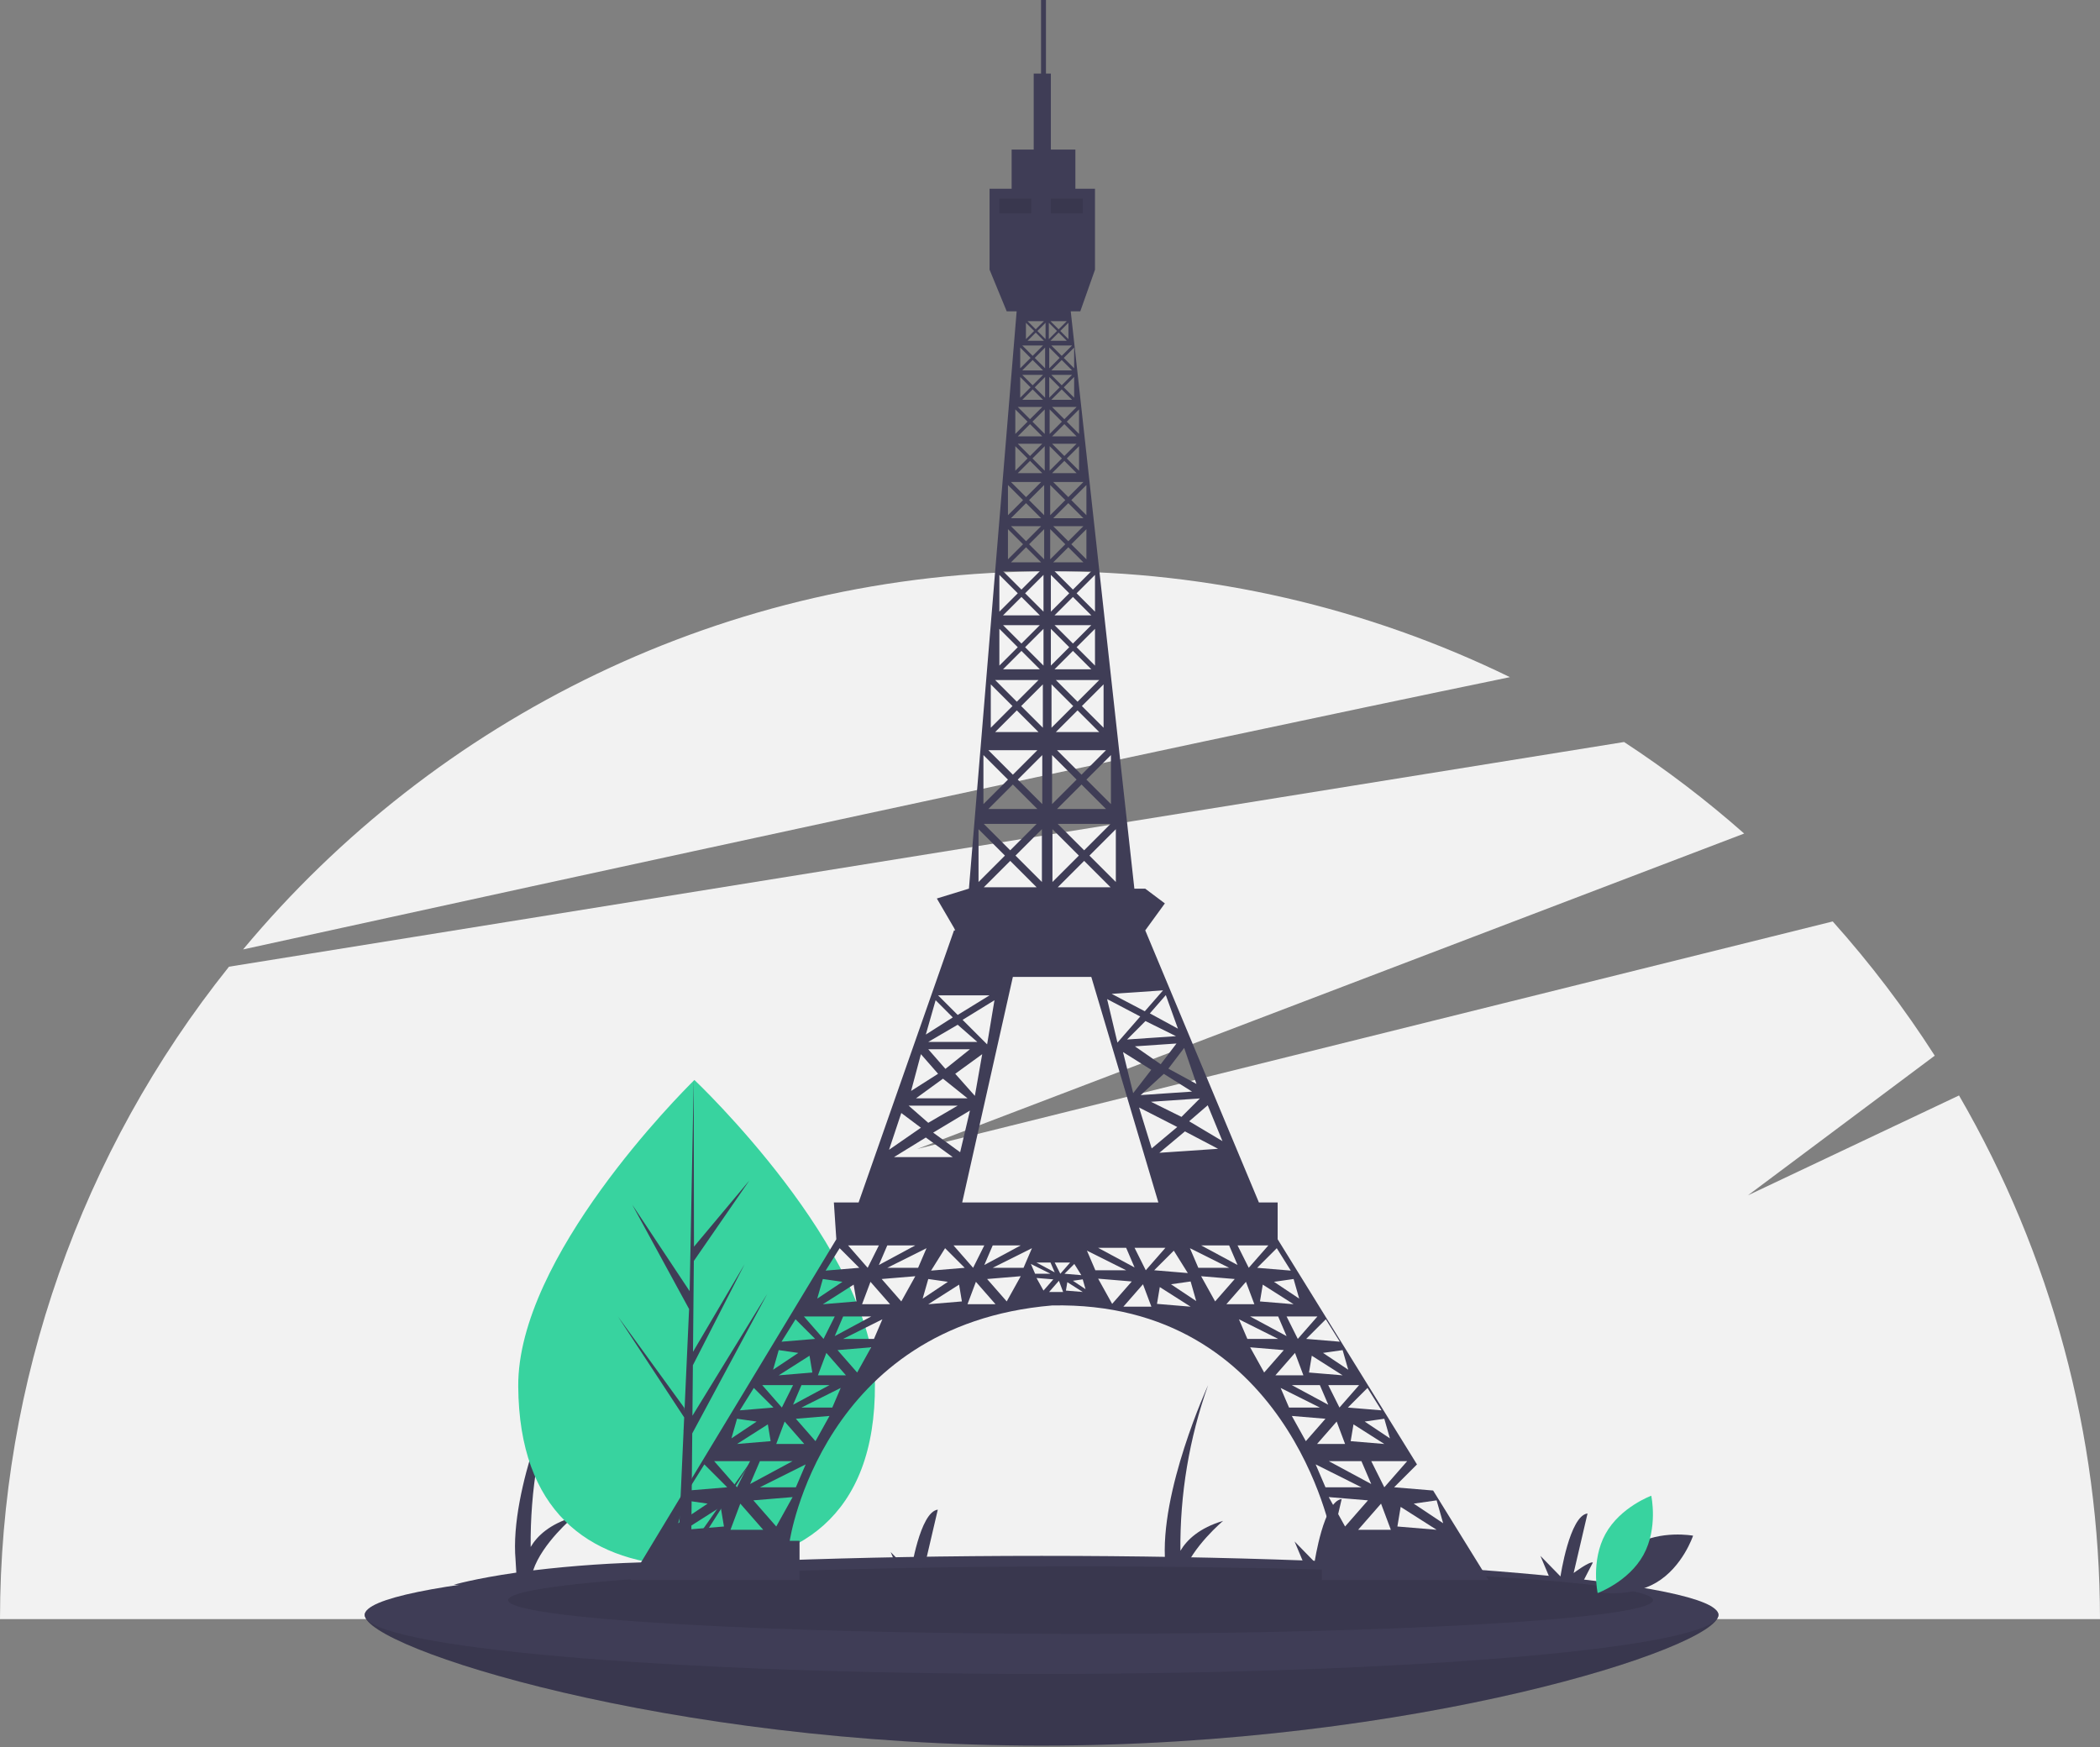 <svg width="256" height="213" viewBox="0 0 256 213" fill="none" xmlns="http://www.w3.org/2000/svg">
<rect x="0" y="0" width="256" height="213" fill="#808080" stroke="none"/>
<g clip-path="url(#clip0)">
<path d="M238.813 133.557L213.077 145.737L235.854 128.705C232.152 122.927 227.994 117.455 223.418 112.341L111.807 140.082L212.623 101.624C208.016 97.559 203.124 93.83 197.983 90.465L27.914 117.859C9.857 140.439 0.014 168.488 0 197.4H256C255.99 174.977 250.061 152.954 238.813 133.557Z" fill="#F2F2F2"/>
<path d="M184.065 82.557C166.604 74.041 147.427 69.628 128 69.656C88.461 69.656 53.111 87.584 29.632 115.754C69.838 106.944 139.841 91.694 184.065 82.557Z" fill="#F2F2F2"/>
<path d="M203.085 194.541C199.552 193.942 196.154 193.428 192.891 192.999L194.181 190.498C193.746 190.347 191.835 191.779 191.835 191.779L193.528 184.52C191.341 184.784 190.229 192.196 190.229 192.196L187.785 189.69L188.968 192.507C180.385 191.469 171.75 190.926 163.105 190.879L164.209 188.739C163.774 188.588 161.864 190.02 161.864 190.02L163.556 182.761C161.369 183.025 160.257 190.437 160.257 190.437L157.813 187.931L159.066 190.915C154.096 190.997 149.134 191.334 144.199 191.925C145.315 188.59 149.108 185.419 149.108 185.419C146.212 186.281 144.692 187.724 143.898 189.07C143.827 182.191 144.971 175.353 147.277 168.871C147.277 168.871 141.29 181.9 142.054 190.645L142.145 192.198C137.069 192.925 134.517 193.681 134.517 193.681L203.085 194.541Z" fill="#3F3D56"/>
<path d="M123.879 194.074C120.346 193.476 116.948 192.962 113.685 192.532L114.975 190.032C114.54 189.881 112.629 191.313 112.629 191.313L114.322 184.054C112.135 184.318 111.022 191.729 111.022 191.729L108.579 189.223L109.762 192.041C101.179 191.003 92.544 190.46 83.899 190.413L85.003 188.273C84.568 188.122 82.657 189.554 82.657 189.554L84.35 182.295C82.163 182.559 81.051 189.97 81.051 189.97L78.607 187.465L79.86 190.448C74.89 190.531 69.928 190.868 64.993 191.458C66.109 188.124 69.902 184.953 69.902 184.953C67.005 185.814 65.486 187.258 64.692 188.604C64.621 181.724 65.765 174.886 68.071 168.404C68.071 168.404 62.084 181.433 62.848 190.179L62.939 191.732C57.863 192.459 55.311 193.215 55.311 193.215L123.879 194.074Z" fill="#3F3D56"/>
<path d="M209.48 196.886C209.48 200.861 172.54 212.822 126.973 212.822C81.405 212.822 44.466 200.861 44.466 196.886C44.466 192.911 81.405 198.428 126.973 198.428C172.54 198.428 209.48 192.911 209.48 196.886Z" fill="#3F3D56"/>
<path opacity="0.1" d="M209.48 196.886C209.48 200.861 172.54 212.822 126.973 212.822C81.405 212.822 44.466 200.861 44.466 196.886C44.466 192.911 81.405 198.428 126.973 198.428C172.54 198.428 209.48 192.911 209.48 196.886Z" fill="black"/>
<path d="M126.973 204.083C172.54 204.083 209.48 200.861 209.48 196.886C209.48 192.911 172.54 189.689 126.973 189.689C81.405 189.689 44.466 192.911 44.466 196.886C44.466 200.861 81.405 204.083 126.973 204.083Z" fill="#3F3D56"/>
<path opacity="0.1" d="M131.728 199.199C170.269 199.199 201.512 197.358 201.512 195.087C201.512 192.816 170.269 190.974 131.728 190.974C93.187 190.974 61.944 192.816 61.944 195.087C61.944 197.358 93.187 199.199 131.728 199.199Z" fill="black"/>
<path d="M106.658 168.719C106.773 185.094 97.079 190.879 85.072 190.963C84.793 190.965 84.515 190.964 84.239 190.96C83.682 190.952 83.132 190.93 82.587 190.896C71.744 190.205 63.282 184.254 63.175 169.026C63.064 153.266 83.065 133.237 84.566 131.755C84.567 131.755 84.567 131.755 84.568 131.754C84.625 131.698 84.654 131.669 84.654 131.669C84.654 131.669 106.542 152.346 106.658 168.719Z" fill="#38D39F"/>
<path d="M84.263 188.464L92.136 177.298L84.251 189.684L84.239 190.96C83.683 190.952 83.132 190.93 82.587 190.896L83.328 174.508L83.32 174.382L83.335 174.358L83.405 172.809L75.327 160.505L83.421 171.649L83.444 171.977L84.004 159.596L77.072 146.872L84.072 157.421L84.566 131.755L84.568 131.67L84.568 131.754L84.599 151.991L91.352 143.921L84.582 153.734L84.479 164.817L90.766 154.137L84.466 166.447L84.409 172.61L93.536 157.741L84.388 174.76L84.263 188.464Z" fill="#3F3D56"/>
<path d="M161.132 192.635H181.457L174.706 181.723L169.949 181.327L172.736 178.54L155.752 151.089V146.606H153.468L139.612 113.429L142.003 110.141L139.612 108.348H138.285L130.528 37.959H131.691L133.485 32.878V23.015H131.094V18.232H128.105V8.967H127.507V0H126.909V8.967H126.013V18.232H123.323V23.015H120.632V32.878L122.725 37.959H123.934L118.117 108.348H118.092L114.206 109.544L116.299 113.13L116.448 113.429H116.299L104.667 146.606H101.653L101.952 151.089L76.845 192.635H97.468V187.853H96.273C96.273 187.853 100.158 161.551 128.254 159.159C156.948 158.562 162.328 187.255 162.328 187.255H161.132V192.635ZM175.13 182.921L175.927 185.711L172.341 183.32L175.13 182.921ZM170.747 183.718L175.13 186.508L170.348 186.109L170.747 183.718ZM165.566 186.508L168.355 183.32L169.551 186.508H165.566ZM160.897 168.873L161.922 171.264L157.481 168.873H160.897ZM159.574 167.336L159.915 165.287L163.673 167.678L159.574 167.336ZM165.964 178.139L167.16 180.929L161.979 178.139H165.964ZM160.556 176.047L162.947 173.314L163.972 176.047H160.556ZM164.655 175.705L164.996 173.656L168.754 176.047L164.655 175.705ZM168.754 181.327L167.16 178.139H171.544L168.754 181.327ZM169.437 175.364L166.363 173.314L168.754 172.972L169.437 175.364ZM168.412 171.948L164.313 171.606L166.704 169.215L168.412 171.948ZM163.288 171.606L161.922 168.873H165.68L163.288 171.606ZM164.356 166.995L161.282 164.945L163.673 164.603L164.356 166.995ZM163.331 163.579L159.232 163.237L161.623 160.846L163.331 163.579ZM158.207 163.237L156.841 160.504H160.598L158.207 163.237ZM153.596 158.668L153.937 156.619L157.695 159.01L153.596 158.668ZM156.841 162.896L152.4 160.504H155.816L156.841 162.896ZM158.378 158.327L155.304 156.277L157.695 155.936L158.378 158.327ZM157.353 154.911L153.254 154.569L155.645 152.178L157.353 154.911ZM154.621 151.837L152.229 154.569L150.863 151.837H154.621ZM150.863 154.228L146.423 151.837H149.838L150.863 154.228ZM117.296 146.606L123.472 119.108H133.036L141.211 146.606H117.296ZM138.31 154.527L133.869 152.135H137.285L138.31 154.527ZM130.453 153.929L129.258 155.295L128.574 153.929H130.453ZM128.574 155.124L126.354 153.929H128.062L128.574 155.124ZM113.758 138.088L118.241 135.398L117.046 140.479L113.758 138.088ZM116.149 141.076H108.976L112.861 138.685L116.149 141.076ZM127.151 45.707L125.886 46.972L124.622 45.707H127.151ZM124.622 45.156L125.886 43.891L127.151 45.156H124.622ZM127.151 48.742H124.622L125.886 47.478L127.151 48.742ZM126.139 47.225L127.404 45.96V48.489L126.139 47.225ZM127.358 49.915V52.904L125.863 51.409L127.358 49.915ZM126.139 43.638L127.404 42.373V44.903L126.139 43.638ZM126.461 40.35L127.457 39.354V41.347L126.461 40.35ZM127.258 41.546H125.265L126.262 40.55L127.258 41.546ZM126.262 40.151L125.265 39.155H127.258L126.262 40.151ZM126.062 40.35L125.066 41.347V39.354L126.062 40.35ZM127.151 42.121L125.886 43.385L124.622 42.121H127.151ZM125.633 43.638L124.369 44.903V42.373L125.633 43.638ZM125.633 47.225L124.369 48.489V45.96L125.633 47.225ZM127.059 49.616L125.564 51.11L124.07 49.616H127.059ZM127.059 53.203H124.07L125.564 51.708L127.059 53.203ZM127.358 54.398V57.387L125.863 55.893L127.358 54.398ZM127.059 54.099L125.564 55.594L124.07 54.099H127.059ZM127.059 57.686H124.07L125.564 56.191L127.059 57.686ZM127.289 59.134V62.813L125.449 60.974L127.289 59.134ZM126.921 63.181H123.242L125.081 61.342L126.921 63.181ZM127.289 64.514V68.193L125.449 66.354L127.289 64.514ZM126.921 64.147L125.081 65.986L123.242 64.147H126.921ZM126.921 68.561H123.242L125.081 66.722L126.921 68.561ZM127.208 70.09V74.573L124.966 72.332L127.208 70.09ZM126.76 75.022H122.276L124.518 72.78L126.76 75.022ZM127.208 76.665V81.149L124.966 78.907L127.208 76.665ZM126.76 76.217L124.518 78.459L122.276 76.217H126.76ZM126.76 81.597H122.276L124.518 79.356L126.76 81.597ZM127.128 83.436V88.725L124.484 86.081L127.128 83.436ZM126.599 89.253H121.311L123.955 86.609L126.599 89.253ZM127.059 92.058V98.036L124.07 95.047L127.059 92.058ZM126.461 98.634H120.483L123.472 95.645L126.461 98.634ZM127.013 101.094V107.532L123.794 104.313L127.013 101.094ZM126.369 100.45L123.15 103.669L119.931 100.45H126.369ZM126.369 108.175H119.931L123.15 104.957L126.369 108.175ZM119.138 127.029H113.16L116.747 124.936L119.138 127.029ZM117.345 124.339L121.23 121.947L120.334 127.328L117.345 124.339ZM119.736 128.523L118.839 133.604L116.448 130.914L119.736 128.523ZM118.241 127.925L115.252 130.316L113.16 127.925H118.241ZM117.942 133.903H111.666L114.954 131.512L117.942 133.903ZM119.992 151.837L118.626 154.569L116.235 151.837H119.992ZM121.017 151.837H124.433L119.992 154.228L121.017 151.837ZM143.514 137.403L140.396 140.012L138.858 135.024L143.514 137.403ZM138.14 133.275L136.9 128.267L140.343 130.429L138.14 133.275ZM141.874 130.924L145.317 133.086L139.055 133.512L141.874 130.924ZM141.495 129.751L138.351 127.569L143.42 127.223L141.495 129.751ZM137.395 126.735L139.638 124.485L143.359 126.329L137.395 126.735ZM136.222 127.114L134.962 121.808L139.001 123.929L136.222 127.114ZM128.944 108.175L132.163 104.957L135.382 108.175H128.944ZM128.3 107.532V101.094L131.519 104.313L128.3 107.532ZM128.944 100.45H135.382L132.163 103.669L128.944 100.45ZM128.852 98.634L131.841 95.645L134.83 98.634L128.852 98.634ZM128.254 98.036V92.058L131.243 95.047L128.254 98.036ZM128.185 88.725V83.436L130.829 86.081L128.185 88.725ZM131.358 86.609L134.002 89.253H128.714L131.358 86.609ZM129.174 47.225L127.909 48.489V45.96L129.174 47.225ZM128.162 45.707H130.691L129.427 46.972L128.162 45.707ZM127.955 54.398L129.45 55.893L127.955 57.387V54.398ZM128.254 54.099H131.243L129.749 55.594L128.254 54.099ZM128.024 64.514L129.864 66.354L128.024 68.193V64.514ZM128.392 64.147H132.071L130.231 65.986L128.392 64.147ZM128.105 76.665L130.346 78.907L128.105 81.149V76.665ZM128.553 76.217H133.036L130.795 78.459L128.553 76.217ZM130.795 79.356L133.036 81.597H128.553L130.795 79.356ZM131.243 78.907L133.485 76.665V81.149L131.243 78.907ZM128.553 75.022L130.795 72.78L133.036 75.022H128.553ZM128.105 74.573V70.09L130.346 72.332L128.105 74.573ZM130.231 66.722L132.071 68.561H128.392L130.231 66.722ZM130.599 66.354L132.439 64.514V68.193L130.599 66.354ZM128.392 63.181L130.231 61.342L132.071 63.181H128.392ZM128.024 62.813V59.134L129.864 60.974L128.024 62.813ZM129.749 56.191L131.243 57.686H128.254L129.749 56.191ZM130.048 55.893L131.542 54.398V57.387L130.048 55.893ZM128.254 53.203L129.749 51.708L131.243 53.203H128.254ZM127.955 52.904V49.915L129.45 51.409L127.955 52.904ZM129.427 47.478L130.691 48.742H128.162L129.427 47.478ZM129.68 47.225L130.944 45.96V48.489L129.68 47.225ZM128.162 45.156L129.427 43.891L130.691 45.156H128.162ZM127.909 44.903V42.373L129.174 43.638L127.909 44.903ZM129.251 40.35L130.247 39.354V41.347L129.251 40.35ZM130.048 41.546H128.055L129.051 40.55L130.048 41.546ZM129.051 40.151L128.055 39.155H130.048L129.051 40.151ZM128.852 40.35L127.856 41.347V39.354L128.852 40.35ZM142.067 152.135L139.676 154.868L138.31 152.135H142.067ZM141.331 140.547L144.449 137.938L148.488 140.06L141.331 140.547ZM149.024 139.125L144.964 136.705L147.228 134.753L149.024 139.125ZM144.029 136.169L140.309 134.326L146.273 133.92L144.029 136.169ZM145.853 132.151L142.43 130.287L144.355 127.759L145.853 132.151ZM143.596 125.414L140.174 123.55L142.119 121.32L143.596 125.414ZM141.78 120.744L139.557 123.292L135.518 121.171L141.78 120.744ZM136.025 107.532L132.807 104.313L136.025 101.094V107.532ZM135.428 98.036L132.439 95.047L135.428 92.058V98.036ZM131.841 94.45L128.852 91.461H134.83L131.841 94.45ZM134.531 88.725L131.887 86.081L134.531 83.436V88.725ZM131.358 85.552L128.714 82.908H134.002L131.358 85.552ZM133.485 74.573L131.243 72.332L133.485 70.09V74.573ZM130.795 71.883L128.553 69.642H133.036L130.795 71.883ZM132.439 62.813L130.599 60.974L132.439 59.134V62.813ZM130.231 60.606L128.392 58.767H132.071L130.231 60.606ZM131.542 52.904L130.048 51.409L131.542 49.915V52.904ZM129.749 51.11L128.254 49.616H131.243L129.749 51.11ZM130.944 44.903L129.68 43.638L130.944 42.373V44.903ZM129.427 43.385L128.162 42.121H130.691L129.427 43.385ZM123.771 49.915L125.265 51.409L123.771 52.904V49.915ZM123.771 54.398L125.265 55.893L123.771 57.387V54.398ZM126.921 58.767L125.081 60.606L123.242 58.767H126.921ZM122.874 59.134L124.714 60.974L122.874 62.813V59.134ZM122.874 64.514L124.714 66.354L122.874 68.193V64.514ZM126.76 69.642L124.518 71.883L122.276 69.642H126.76ZM121.828 70.09L124.07 72.332L121.828 74.573V70.09ZM121.828 76.665L124.07 78.907L121.828 81.149V76.665ZM126.599 82.908L123.955 85.552L121.311 82.908H126.599ZM120.782 83.436L123.426 86.081L120.782 88.725V83.436ZM126.461 91.461L123.472 94.45L120.483 91.461H126.461ZM119.885 92.058L122.874 95.047L119.885 98.036V92.058ZM119.287 101.094L122.506 104.313L119.287 107.532V101.094ZM120.632 121.35L116.747 123.741L114.356 121.35L120.632 121.35ZM114.057 121.947L116.149 124.04L112.861 126.132L114.057 121.947ZM112.264 128.523L114.356 130.914L111.068 133.006L112.264 128.523ZM116.747 134.8L113.16 136.892L110.769 134.8H116.747ZM109.872 135.696L112.264 137.49L108.378 140.18L109.872 135.696ZM111.58 151.837L107.14 154.228L108.164 151.837H111.58ZM107.14 151.837L105.773 154.569L103.382 151.837H107.14ZM102.357 152.178L104.749 154.569L100.65 154.911L102.357 152.178ZM106.2 160.504L101.76 162.896L102.784 160.504H106.2ZM100.308 159.01L104.065 156.619L104.407 158.668L100.308 159.01ZM100.308 155.936L102.699 156.277L99.625 158.327L100.308 155.936ZM101.76 160.504L100.393 163.237L98.002 160.504H101.76ZM96.977 160.846L99.368 163.237L95.269 163.579L96.977 160.846ZM96.622 178.139L91.441 180.929L92.636 178.139H96.622ZM89.847 176.047L93.604 173.656L93.946 175.705L89.847 176.047ZM94.629 176.047L95.654 173.314L98.045 176.047H94.629ZM101.119 168.873L96.678 171.264L97.703 168.873H101.119ZM94.928 167.678L98.685 165.287L99.027 167.336L94.928 167.678ZM94.928 164.603L97.319 164.945L94.245 166.995L94.928 164.603ZM96.678 168.873L95.312 171.606L92.921 168.873H96.678ZM91.896 169.215L94.287 171.606L90.188 171.948L91.896 169.215ZM89.847 172.972L92.238 173.314L89.163 175.364L89.847 172.972ZM91.441 178.139L89.847 181.327L87.057 178.139H91.441ZM83.47 182.921L86.26 183.32L82.673 185.711L83.47 182.921ZM83.47 186.508L87.854 183.718L88.253 186.109L83.47 186.508ZM83.869 181.726L85.862 178.537L88.651 181.327L83.869 181.726ZM89.05 186.508L90.245 183.32L93.035 186.508H89.05ZM94.629 186.109L91.839 182.921L96.622 182.523L94.629 186.109ZM97.02 181.327H92.636L98.216 178.537L97.02 181.327ZM99.411 175.705L97.02 172.972L101.119 172.631L99.411 175.705ZM101.461 171.606H97.703L102.486 169.215L101.461 171.606ZM99.71 167.678L100.735 164.945L103.126 167.678H99.71ZM104.492 167.336L102.101 164.603L106.2 164.262L104.492 167.336ZM106.542 163.237H102.784L107.567 160.846L106.542 163.237ZM105.09 159.01L106.115 156.277L108.506 159.01H105.09ZM109.872 158.668L107.481 155.936L111.58 155.594L109.872 158.668ZM108.164 154.569L112.947 152.178L111.922 154.569H108.164ZM113.16 155.936L115.551 156.277L112.477 158.327L113.16 155.936ZM113.16 159.01L116.918 156.619L117.259 158.668L113.16 159.01ZM113.502 154.911L115.21 152.178L117.601 154.569L113.502 154.911ZM117.942 159.01L118.967 156.277L121.358 159.01H117.942ZM122.725 158.668L120.334 155.936L124.433 155.594L122.725 158.668ZM121.017 154.569L125.799 152.178L124.774 154.569H121.017ZM125.671 154.1L128.062 155.295H126.183L125.671 154.1ZM126.354 155.808L128.404 155.978L127.208 157.345L126.354 155.808ZM127.891 157.516L129.087 156.149L129.599 157.516H127.891ZM130.966 154.1L131.82 155.466L129.77 155.295L130.966 154.1ZM129.941 157.345L130.112 156.32L131.99 157.516L129.941 157.345ZM130.795 156.149L131.99 155.978L132.332 157.174L130.795 156.149ZM132.503 152.477L137.285 154.868H133.528L132.503 152.477ZM133.869 155.893L137.968 156.235L135.577 158.967L133.869 155.893ZM136.943 159.309L139.335 156.576L140.359 159.309H136.943ZM143.092 152.477L144.8 155.21L140.701 154.868L143.092 152.477ZM141.042 158.967L141.384 156.918L145.142 159.309L141.042 158.967ZM142.75 156.576L145.142 156.235L145.825 158.626L142.75 156.576ZM145.056 152.178L149.838 154.569H146.081L145.056 152.178ZM146.423 155.594L150.522 155.936L148.13 158.668L146.423 155.594ZM151.888 156.277L152.913 159.01H149.497L151.888 156.277ZM152.059 163.237L151.034 160.846L155.816 163.237H152.059ZM152.4 164.262L156.499 164.604L154.108 167.336L152.4 164.262ZM157.866 164.945L158.891 167.678H155.475L157.866 164.945ZM156.115 169.215L160.897 171.606H157.14L156.115 169.215ZM157.481 172.631L161.581 172.972L159.189 175.705L157.481 172.631ZM160.385 178.537L165.964 181.327H161.581L160.385 178.537ZM161.979 182.523L166.761 182.921L163.972 186.109L161.979 182.523Z" fill="#3F3D56"/>
<path opacity="0.1" d="M125.714 24.21H121.828V26.003H125.714V24.21Z" fill="black"/>
<path opacity="0.1" d="M131.99 24.21H128.105V26.003H131.99V24.21Z" fill="black"/>
<path d="M199.218 188.389C195.997 190.289 194.729 194.107 194.729 194.107C194.729 194.107 198.684 194.846 201.906 192.946C205.127 191.047 206.395 187.228 206.395 187.228C206.395 187.228 202.44 186.489 199.218 188.389Z" fill="#3F3D56"/>
<path d="M200.347 189.567C198.543 192.843 194.763 194.223 194.763 194.223C194.763 194.223 193.909 190.291 195.713 187.015C197.517 183.738 201.297 182.359 201.297 182.359C201.297 182.359 202.151 186.291 200.347 189.567Z" fill="#38D39F"/>
</g>
<defs>
<clipPath id="clip0">
<rect width="256" height="212.822" fill="white"/>
</clipPath>
</defs>
</svg>
